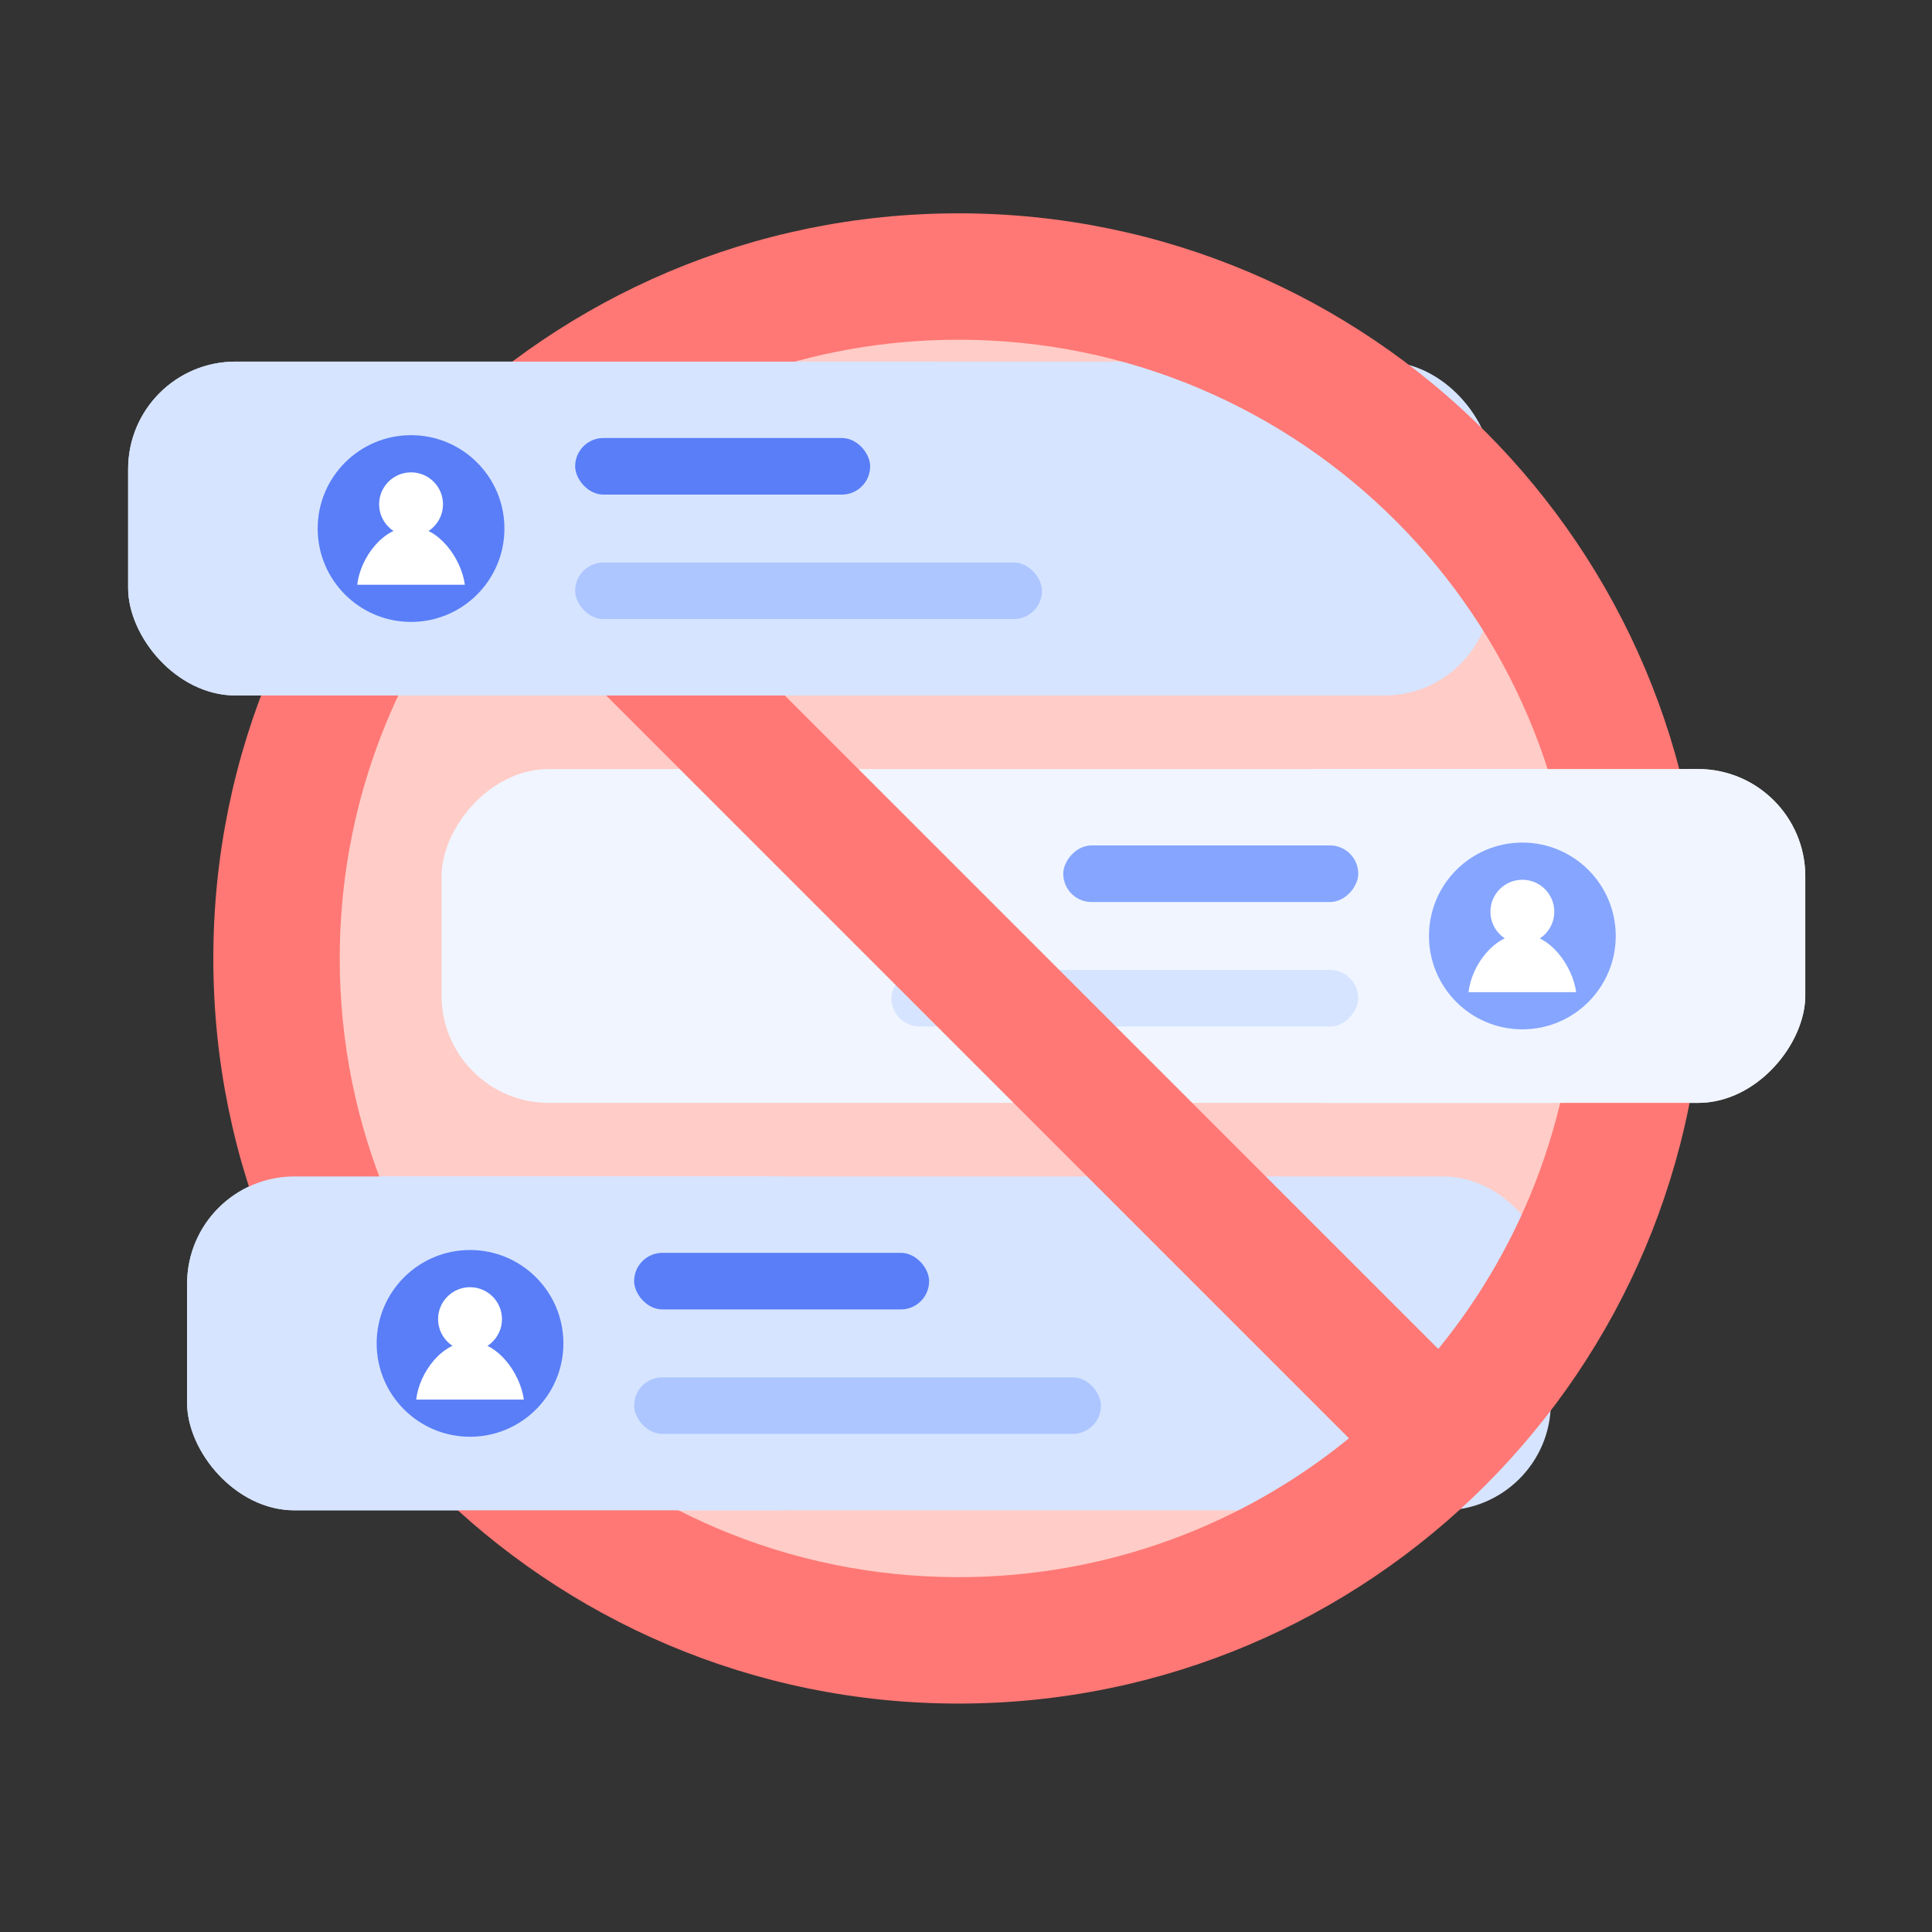 <svg width="180" height="180" viewBox="0 0 180 180" fill="none" xmlns="http://www.w3.org/2000/svg">
<rect x="0" y="0" width="180" height="180" fill="#333333" stroke="none"/>
<ellipse cx="89.297" cy="89.686" rx="67.791" ry="67.791" fill="#FFCCC7"/>
<rect x="11.938" y="33.69" width="127.056" height="31.105" rx="10" fill="#D6E4FF"/>
<rect x="53.586" y="40.808" width="27.484" height="5.272" rx="2.636" fill="#597EF7"/>
<rect x="53.586" y="52.406" width="43.494" height="5.272" rx="2.636" fill="#ADC6FF"/>
<ellipse cx="38.297" cy="49.243" rx="8.699" ry="8.699" fill="#597EF7"/>
<path fill-rule="evenodd" clip-rule="evenodd" d="M43.312 54.478C42.968 52.001 40.861 49.078 38.307 49.078C35.71 49.078 33.573 51.941 33.283 54.478C35.332 54.478 40.679 54.478 43.312 54.478Z" fill="white"/>
<path fill-rule="evenodd" clip-rule="evenodd" d="M41.273 46.983C41.273 48.627 39.941 49.959 38.298 49.959C36.654 49.959 35.322 48.627 35.322 46.983C35.322 45.34 36.654 44.008 38.298 44.008C39.941 44.008 41.273 45.34 41.273 46.983Z" fill="white"/>
<rect width="127.056" height="31.105" rx="10" transform="matrix(-1 0 0 1 168.194 71.649)" fill="#F0F5FF"/>
<rect width="27.484" height="5.272" rx="2.636" transform="matrix(-1 0 0 1 126.545 78.766)" fill="#85A5FF"/>
<rect width="43.494" height="5.272" rx="2.636" transform="matrix(-1 0 0 1 126.545 90.365)" fill="#D6E4FF"/>
<circle r="8.699" transform="matrix(-1 0 0 1 141.835 87.201)" fill="#85A5FF"/>
<path fill-rule="evenodd" clip-rule="evenodd" d="M146.849 92.437C146.504 89.96 144.398 87.036 141.844 87.036C139.247 87.036 137.109 89.9 136.819 92.437C138.869 92.437 144.215 92.437 146.849 92.437Z" fill="white"/>
<path fill-rule="evenodd" clip-rule="evenodd" d="M144.81 84.942C144.81 86.585 143.478 87.918 141.834 87.918C140.191 87.918 138.858 86.585 138.858 84.942C138.858 83.298 140.191 81.966 141.834 81.966C143.478 81.966 144.81 83.298 144.81 84.942Z" fill="white"/>
<rect x="17.431" y="109.607" width="127.056" height="31.105" rx="10" fill="#D6E4FF"/>
<rect x="59.08" y="116.725" width="27.484" height="5.272" rx="2.636" fill="#597EF7"/>
<rect x="59.08" y="128.323" width="43.494" height="5.272" rx="2.636" fill="#ADC6FF"/>
<circle cx="43.791" cy="125.16" r="8.699" fill="#597EF7"/>
<path fill-rule="evenodd" clip-rule="evenodd" d="M48.806 130.395C48.462 127.918 46.355 124.995 43.801 124.995C41.204 124.995 39.066 127.858 38.776 130.395C40.826 130.395 46.172 130.395 48.806 130.395Z" fill="white"/>
<path fill-rule="evenodd" clip-rule="evenodd" d="M46.767 122.9C46.767 124.544 45.435 125.876 43.791 125.876C42.148 125.876 40.815 124.544 40.815 122.9C40.815 121.257 42.148 119.925 43.791 119.925C45.435 119.925 46.767 121.257 46.767 122.9Z" fill="white"/>
<path d="M89.297 19.875C50.96 19.875 19.875 50.96 19.875 89.297C19.875 127.634 50.96 158.718 89.297 158.718C127.634 158.718 158.718 127.634 158.718 89.297C158.718 50.96 127.634 19.875 89.297 19.875ZM89.297 146.941C57.468 146.941 31.652 121.125 31.652 89.297C31.652 75.506 36.502 62.83 44.591 52.913L125.681 134.002C115.764 142.091 103.088 146.941 89.297 146.941ZM134.002 125.681L52.913 44.591C62.83 36.502 75.506 31.652 89.297 31.652C121.125 31.652 146.941 57.468 146.941 89.297C146.941 103.088 142.091 115.764 134.002 125.681Z" fill="#FF7875"/>
<mask id="mask0_23042_315849" style="mask-type:alpha" maskUnits="userSpaceOnUse" x="8" y="30" width="79" height="39">
<rect x="8.53" y="30.748" width="78.034" height="37.279" fill="#D9D9D9"/>
</mask>
<g mask="url(#mask0_23042_315849)">
<rect x="11.938" y="33.69" width="127.056" height="31.105" rx="10" fill="#D6E4FF"/>
<rect x="53.586" y="40.808" width="27.484" height="5.272" rx="2.636" fill="#597EF7"/>
<rect x="53.586" y="52.406" width="43.494" height="5.272" rx="2.636" fill="#ADC6FF"/>
<ellipse cx="38.297" cy="49.243" rx="8.699" ry="8.699" fill="#597EF7"/>
<path fill-rule="evenodd" clip-rule="evenodd" d="M43.312 54.478C42.968 52.001 40.861 49.078 38.307 49.078C35.71 49.078 33.573 51.941 33.283 54.478C35.332 54.478 40.679 54.478 43.312 54.478Z" fill="white"/>
<path fill-rule="evenodd" clip-rule="evenodd" d="M41.273 46.983C41.273 48.627 39.941 49.959 38.298 49.959C36.654 49.959 35.322 48.627 35.322 46.983C35.322 45.34 36.654 44.008 38.298 44.008C39.941 44.008 41.273 45.34 41.273 46.983Z" fill="white"/>
</g>
<mask id="mask1_23042_315849" style="mask-type:alpha" maskUnits="userSpaceOnUse" x="122" y="68" width="52" height="39">
<rect x="122.586" y="68.027" width="51.037" height="38.611" fill="#D9D9D9"/>
</mask>
<g mask="url(#mask1_23042_315849)">
<rect width="127.056" height="31.105" rx="10" transform="matrix(-1 0 0 1 168.194 71.649)" fill="#F0F5FF"/>
<rect width="27.484" height="5.272" rx="2.636" transform="matrix(-1 0 0 1 126.545 78.766)" fill="#85A5FF"/>
<rect width="43.494" height="5.272" rx="2.636" transform="matrix(-1 0 0 1 126.545 90.365)" fill="#D6E4FF"/>
<circle r="8.699" transform="matrix(-1 0 0 1 141.835 87.201)" fill="#85A5FF"/>
<path fill-rule="evenodd" clip-rule="evenodd" d="M146.849 92.437C146.504 89.96 144.398 87.036 141.844 87.036C139.247 87.036 137.109 89.9 136.819 92.437C138.869 92.437 144.215 92.437 146.849 92.437Z" fill="white"/>
<path fill-rule="evenodd" clip-rule="evenodd" d="M144.81 84.942C144.81 86.585 143.478 87.918 141.834 87.918C140.191 87.918 138.858 86.585 138.858 84.942C138.858 83.298 140.191 81.966 141.834 81.966C143.478 81.966 144.81 83.298 144.81 84.942Z" fill="white"/>
</g>
<mask id="mask2_23042_315849" style="mask-type:alpha" maskUnits="userSpaceOnUse" x="4" y="104" width="69" height="42">
<rect x="4.979" y="104.418" width="67.842" height="40.83" fill="#D9D9D9"/>
</mask>
<g mask="url(#mask2_23042_315849)">
<rect x="17.431" y="109.607" width="127.056" height="31.105" rx="10" fill="#D6E4FF"/>
<rect x="59.08" y="116.725" width="27.484" height="5.272" rx="2.636" fill="#597EF7"/>
<rect x="59.08" y="128.323" width="43.494" height="5.272" rx="2.636" fill="#ADC6FF"/>
<ellipse cx="43.791" cy="125.16" rx="8.699" ry="8.699" fill="#597EF7"/>
<path fill-rule="evenodd" clip-rule="evenodd" d="M48.806 130.395C48.462 127.918 46.355 124.995 43.801 124.995C41.204 124.995 39.066 127.858 38.776 130.395C40.826 130.395 46.172 130.395 48.806 130.395Z" fill="white"/>
<path fill-rule="evenodd" clip-rule="evenodd" d="M46.767 122.9C46.767 124.544 45.435 125.876 43.791 125.876C42.148 125.876 40.815 124.544 40.815 122.9C40.815 121.257 42.148 119.925 43.791 119.925C45.435 119.925 46.767 121.257 46.767 122.9Z" fill="white"/>
</g>
</svg>
